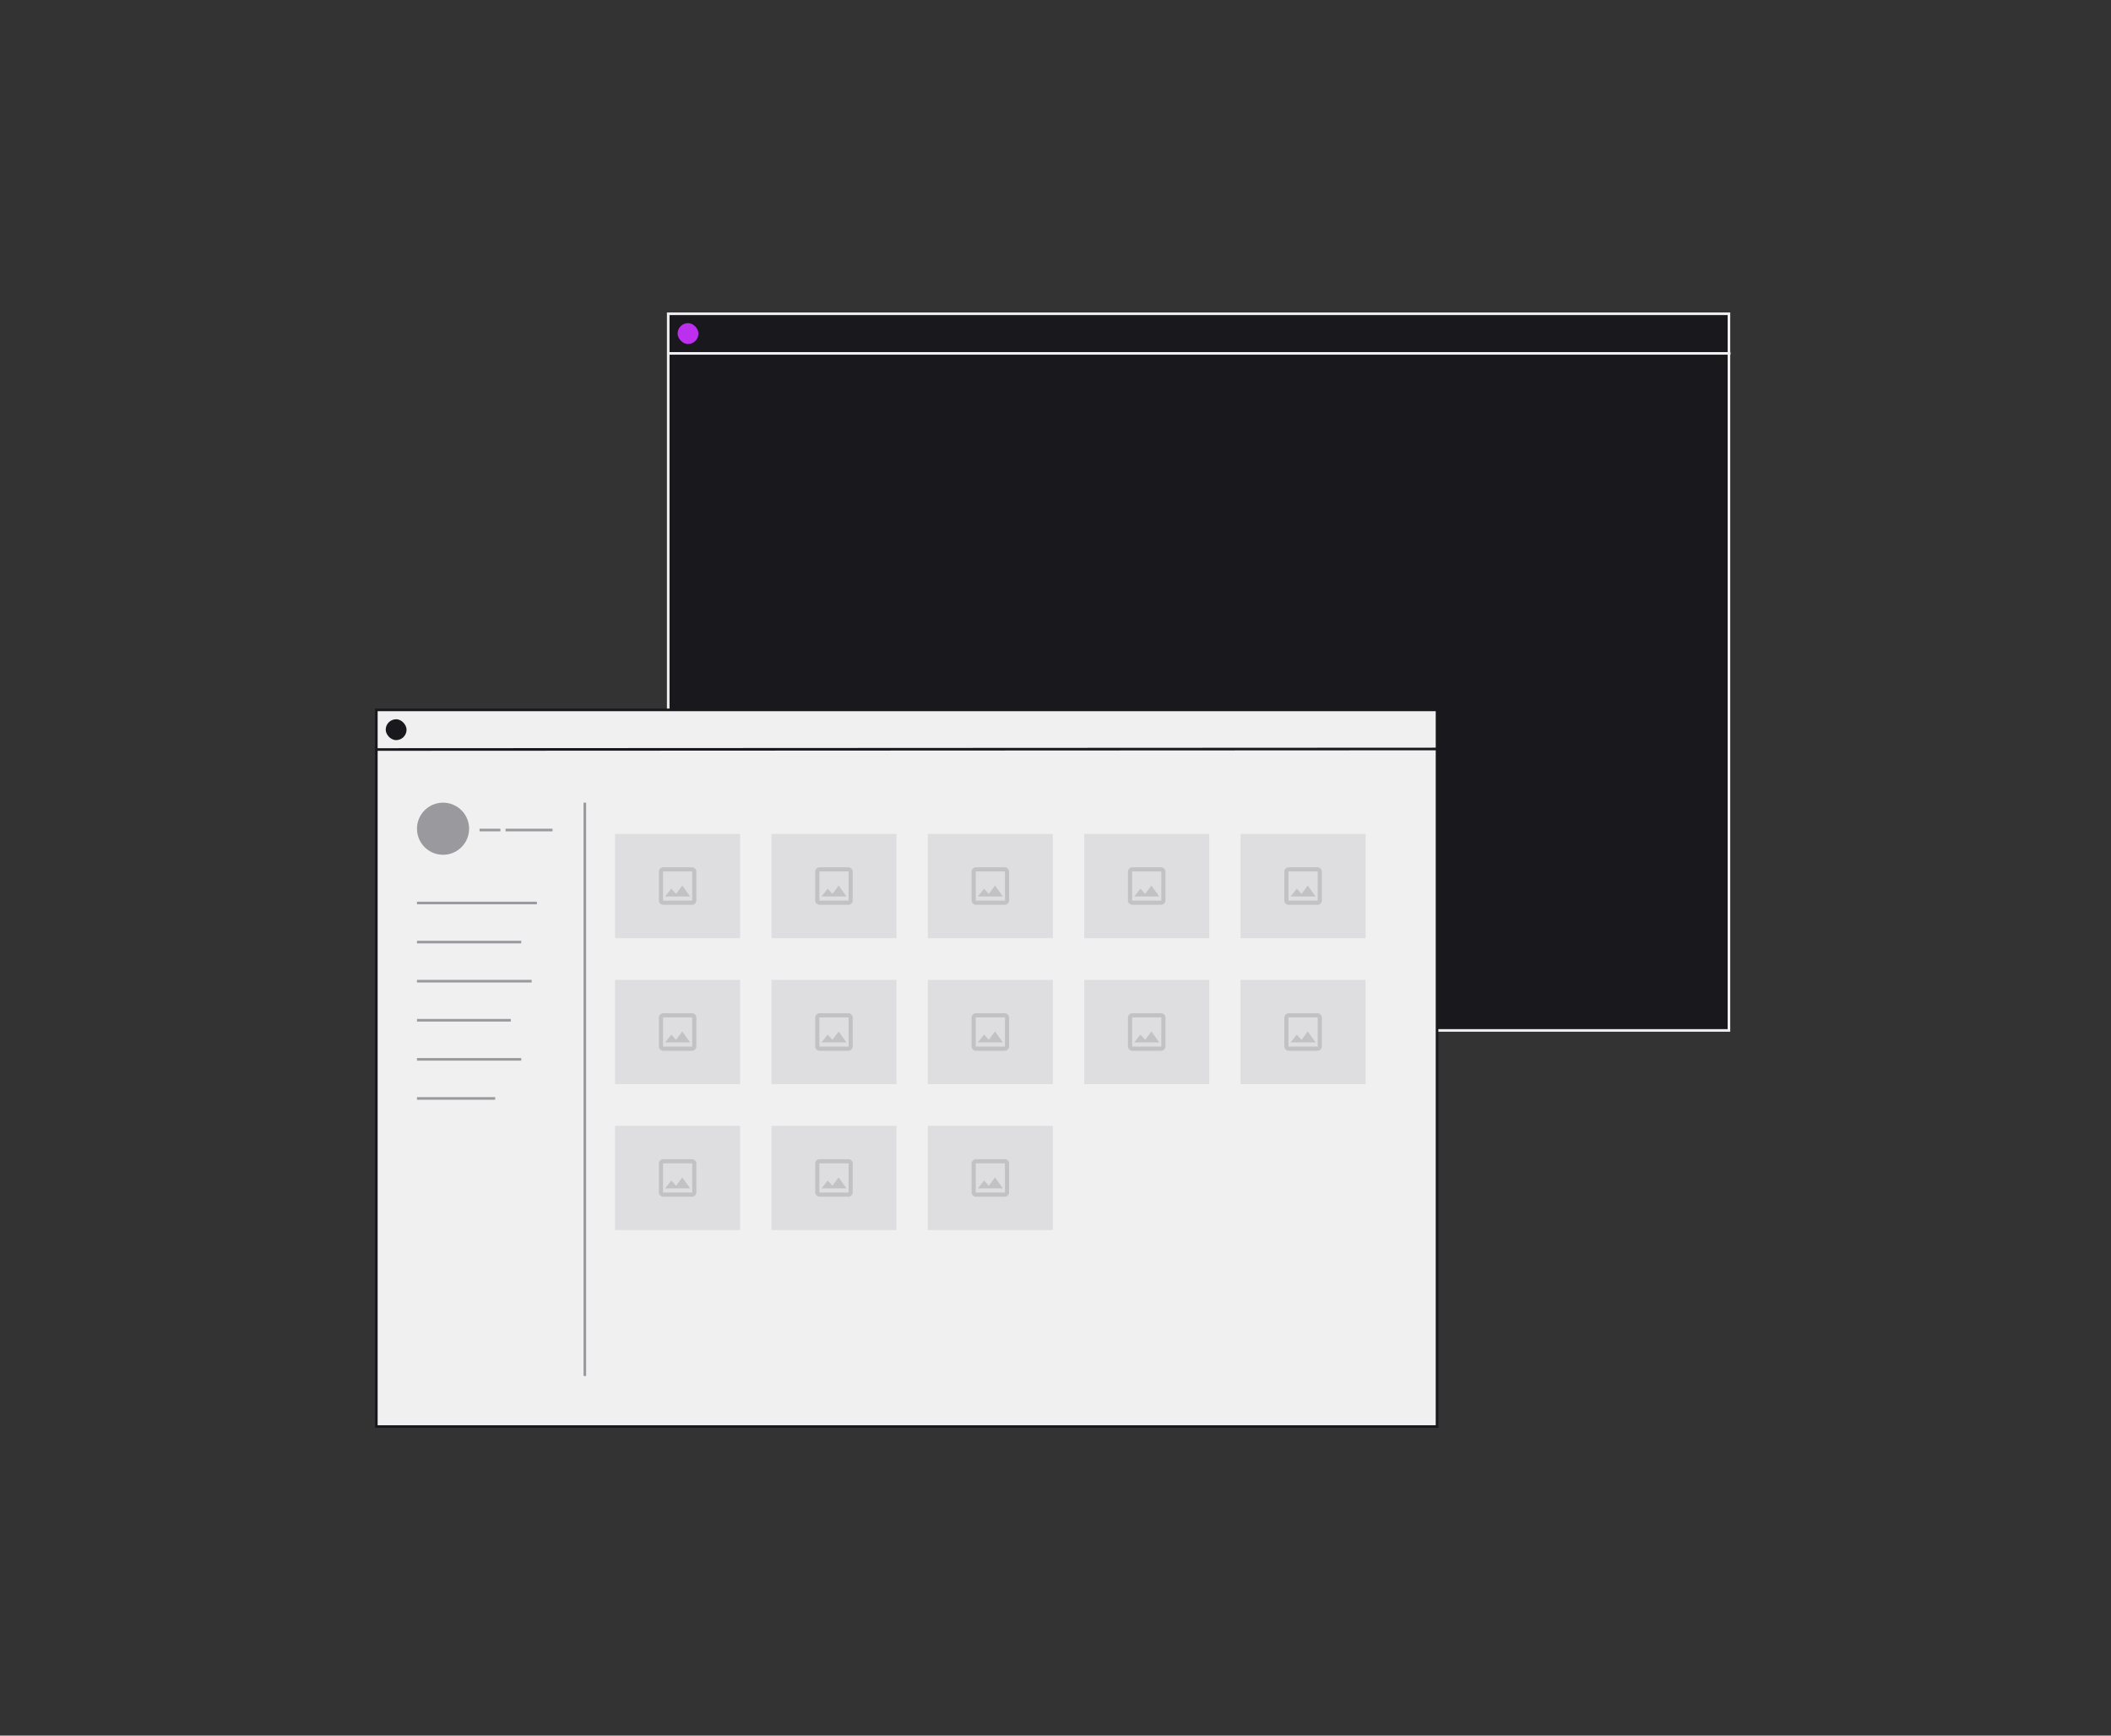 <svg xmlns="http://www.w3.org/2000/svg" viewBox="0 0 405 333" fill="none"><rect x="0" y="0" width="405" height="333" fill="#333333" stroke="none"/><style>
@keyframes a0_t { 0% { transform: translate(132px,76.3px); } 22.5% { transform: translate(132px,76.3px); animation-timing-function: cubic-bezier(.6,0,.4,1); } 25% { transform: translate(132px,81.8px); animation-timing-function: cubic-bezier(.6,0,.4,1); } 27.5% { transform: translate(132px,87.3px); animation-timing-function: cubic-bezier(.6,0,.4,1); } 30% { transform: translate(132px,92.8px); animation-timing-function: cubic-bezier(.6,0,.4,1); } 32.5% { transform: translate(132px,98.3px); } 51% { transform: translate(132px,98.3px); } 52% { transform: translate(132px,76.3px); animation-timing-function: cubic-bezier(.6,0,.4,1); } 64.5% { transform: translate(132px,76.3px); animation-timing-function: cubic-bezier(.6,0,.4,1); } 67% { transform: translate(132px,81.8px); animation-timing-function: cubic-bezier(.6,0,.4,1); } 69.5% { transform: translate(132px,87.3px); animation-timing-function: cubic-bezier(.6,0,.4,1); } 72% { transform: translate(132px,92.8px); } 100% { transform: translate(132px,92.8px); } }
@keyframes a0_o { 0% { opacity: 0; } 20% { opacity: 0; animation-timing-function: cubic-bezier(.4,0,1,1); } 22.5% { opacity: .5; } 32.5% { opacity: .5; } 35% { opacity: 1; } 50% { opacity: 1; } 51% { opacity: 0; } 62% { opacity: 0; animation-timing-function: cubic-bezier(.4,0,1,1); } 64.5% { opacity: .5; } 72% { opacity: .5; } 74.5% { opacity: 1; } 89.5% { opacity: 1; } 90.5% { opacity: 0; } 100% { opacity: 0; } }
@keyframes a0_f { 0% { fill: #BD2FEF; } 32.5% { fill: #BD2FEF; animation-timing-function: cubic-bezier(0,0,.6,1); } 35% { fill: #43a047; } 51% { fill: #43a047; } 52% { fill: #BD2FEF; } 72% { fill: #BD2FEF; } 74.5% { fill: #f44336; } 100% { fill: #f44336; } }
@keyframes a1_o { 0% { opacity: 1; } 97.5% { opacity: 1; } 100% { opacity: 0; } }
@keyframes a2_t { 0% { transform: translate(-148px,-78px); } 7% { transform: translate(-148px,-78px); animation-timing-function: cubic-bezier(.4,0,1,1); } 8% { transform: translate(-138px,-78px); } 100% { transform: translate(-138px,-78px); } }
@keyframes a2_o { 0% { opacity: 0; } 7.5% { opacity: 0; } 8% { opacity: 1; } 100% { opacity: 1; } }
@keyframes a3_t { 0% { transform: translate(-148px,-78px); } 6.5% { transform: translate(-148px,-78px); animation-timing-function: cubic-bezier(.4,0,1,1); } 7.5% { transform: translate(-138px,-78px); } 100% { transform: translate(-138px,-78px); } }
@keyframes a3_o { 0% { opacity: 0; } 7% { opacity: 0; } 7.5% { opacity: 1; } 100% { opacity: 1; } }
@keyframes a4_t { 0% { transform: translate(-148px,-78px); } 6% { transform: translate(-148px,-78px); animation-timing-function: cubic-bezier(.4,0,1,1); } 7% { transform: translate(-138px,-78px); } 100% { transform: translate(-138px,-78px); } }
@keyframes a4_o { 0% { opacity: 0; } 6.5% { opacity: 0; } 7% { opacity: 1; } 100% { opacity: 1; } }
@keyframes a5_t { 0% { transform: translate(-148px,-78px); } 5.5% { transform: translate(-148px,-78px); animation-timing-function: cubic-bezier(.4,0,1,1); } 6.5% { transform: translate(-138px,-78px); } 100% { transform: translate(-138px,-78px); } }
@keyframes a5_o { 0% { opacity: 0; } 6% { opacity: 0; } 6.5% { opacity: 1; } 100% { opacity: 1; } }
@keyframes a6_t { 0% { transform: translate(-148px,-78px); } 5% { transform: translate(-148px,-78px); animation-timing-function: cubic-bezier(.4,0,1,1); } 6% { transform: translate(-138px,-78px); } 100% { transform: translate(-138px,-78px); } }
@keyframes a6_o { 0% { opacity: 0; } 5.5% { opacity: 0; } 6% { opacity: 1; } 100% { opacity: 1; } }
@keyframes a7_t { 0% { transform: translate(-148px,-78px); } 4.5% { transform: translate(-148px,-78px); animation-timing-function: cubic-bezier(.4,0,1,1); } 5.5% { transform: translate(-138px,-78px); } 100% { transform: translate(-138px,-78px); } }
@keyframes a7_o { 0% { opacity: 0; } 5% { opacity: 0; } 5.5% { opacity: 1; } 100% { opacity: 1; } }
@keyframes a8_t { 0% { transform: translate(-148px,-78px); } 4% { transform: translate(-148px,-78px); animation-timing-function: cubic-bezier(.4,0,1,1); } 5% { transform: translate(-138px,-78px); } 100% { transform: translate(-138px,-78px); } }
@keyframes a8_o { 0% { opacity: 0; } 4.5% { opacity: 0; } 5% { opacity: 1; } 100% { opacity: 1; } }
@keyframes a9_t { 0% { transform: translate(147px,89px); } 3.5% { transform: translate(147px,89px); animation-timing-function: cubic-bezier(.4,0,1,1); } 4.5% { transform: translate(157px,89px); } 100% { transform: translate(157px,89px); } }
@keyframes a9_o { 0% { opacity: 0; } 4% { opacity: 0; } 4.5% { opacity: 1; } 100% { opacity: 1; } }
@keyframes a10_t { 0% { transform: translate(-148px,-78px); } 3% { transform: translate(-148px,-78px); animation-timing-function: cubic-bezier(.4,0,1,1); } 4% { transform: translate(-138px,-78px); } 100% { transform: translate(-138px,-78px); } }
@keyframes a10_o { 0% { opacity: 0; } 3.5% { opacity: 0; } 4% { opacity: 1; } 100% { opacity: 1; } }
@keyframes a11_t { 0% { transform: translate(-148px,-78px); } 2.5% { transform: translate(-148px,-78px); animation-timing-function: cubic-bezier(.4,0,1,1); } 3.5% { transform: translate(-138px,-78px); } 100% { transform: translate(-138px,-78px); } }
@keyframes a11_o { 0% { opacity: 0; } 3% { opacity: 0; } 3.5% { opacity: 1; } 100% { opacity: 1; } }
@keyframes a12_t { 0% { transform: translate(-10px,0px); } 10% { transform: translate(-10px,0px); animation-timing-function: cubic-bezier(.4,0,1,1); } 11% { transform: translate(0px,0px); } 35% { transform: translate(0px,0px); animation-timing-function: cubic-bezier(.4,0,1,1); } 36% { transform: translate(29.8px,0px); } 50% { transform: translate(29.8px,0px); animation-timing-function: cubic-bezier(0,0,.6,1); } 51% { transform: translate(0px,0px); } 100% { transform: translate(0px,0px); } }
@keyframes a12_o { 0% { opacity: 0; } 10.5% { opacity: 0; } 11% { opacity: 1; } 97.5% { opacity: 1; } 100% { opacity: 0; } }
@keyframes a13_f { 0% { fill: #f0f0f1; } 18% { fill: #f0f0f1; animation-timing-function: cubic-bezier(.4,0,1,1); } 19% { fill: #BD2FEF; animation-timing-function: cubic-bezier(0,0,.6,1); } 32.5% { fill: #BD2FEF; animation-timing-function: cubic-bezier(0,0,.6,1); } 35% { fill: #f0f0f1; animation-timing-function: cubic-bezier(.4,0,1,1); } 60% { fill: #f0f0f1; animation-timing-function: cubic-bezier(.4,0,1,1); } 61% { fill: #BD2FEF; animation-timing-function: cubic-bezier(0,0,.6,1); } 72% { fill: #BD2FEF; animation-timing-function: cubic-bezier(0,0,.6,1); } 74.5% { fill: #f0f0f1; } 100% { fill: #f0f0f1; } }
@keyframes a14_f { 0% { fill: #BD2FEF; } 18% { fill: #BD2FEF; animation-timing-function: cubic-bezier(.4,0,1,1); } 19% { fill: #fff; animation-timing-function: cubic-bezier(0,0,.6,1); } 32.5% { fill: #fff; animation-timing-function: cubic-bezier(0,0,.6,1); } 35% { fill: #BD2FEF; animation-timing-function: cubic-bezier(.4,0,1,1); } 60% { fill: #BD2FEF; animation-timing-function: cubic-bezier(.4,0,1,1); } 61% { fill: #fff; animation-timing-function: cubic-bezier(0,0,.6,1); } 72% { fill: #fff; animation-timing-function: cubic-bezier(0,0,.6,1); } 74.5% { fill: #BD2FEF; } 100% { fill: #BD2FEF; } }
@keyframes a15_t { 0% { transform: translate(0px,10px); } 74.5% { transform: translate(0px,10px); animation-timing-function: cubic-bezier(.4,0,1,1); } 75.5% { transform: translate(0px,0px); } 90% { transform: translate(0px,0px); animation-timing-function: cubic-bezier(0,0,.6,1); } 91% { transform: translate(0px,10px); } 100% { transform: translate(0px,10px); } }
@keyframes a15_o { 0% { opacity: 0; } 75% { opacity: 0; animation-timing-function: cubic-bezier(.4,0,1,1); } 75.5% { opacity: 1; } 90% { opacity: 1; animation-timing-function: cubic-bezier(0,0,.6,1); } 90.5% { opacity: 0; } 100% { opacity: 0; } }
@keyframes a16_t { 0% { transform: translate(-10px,0px); } 35% { transform: translate(-10px,0px); animation-timing-function: cubic-bezier(.4,0,1,1); } 36% { transform: translate(0px,0px); } 49.5% { transform: translate(0px,0px); animation-timing-function: cubic-bezier(0,0,.6,1); } 50.5% { transform: translate(-10px,0px); } 100% { transform: translate(-10px,0px); } }
@keyframes a16_o { 0% { opacity: 0; } 35.5% { opacity: 0; } 36% { opacity: 1; } 49.5% { opacity: 1; } 50% { opacity: 0; } 100% { opacity: 0; } }
@keyframes a17_t { 0% { transform: translate(0px,10px); } 34.5% { transform: translate(0px,10px); animation-timing-function: cubic-bezier(.4,0,1,1); } 35.5% { transform: translate(0px,0px); } 50% { transform: translate(0px,0px); animation-timing-function: cubic-bezier(0,0,.6,1); } 51% { transform: translate(0px,10px); } 100% { transform: translate(0px,10px); } }
@keyframes a17_o { 0% { opacity: 0; } 35% { opacity: 0; animation-timing-function: cubic-bezier(.4,0,1,1); } 35.5% { opacity: 1; } 50% { opacity: 1; animation-timing-function: cubic-bezier(0,0,.6,1); } 50.5% { opacity: 0; } 100% { opacity: 0; } }
</style><rect x="128.2" y="60.2" width="203.5" height="137.5" fill="#19191d" stroke="#f0f0f1" stroke-width=".5"/><rect width="67" height="4" fill="#BD2FEF" opacity="0" transform="translate(158.6,77.8) translate(-26.6,-1.6)" style="animation: 20s linear infinite both a0_t, 20s linear infinite both a0_o, 20s linear infinite both a0_f;"/><g transform="translate(138,78)" style="animation: 20s linear infinite both a1_o;"><g opacity="0" transform="translate(-148,-78)" style="animation: 20s linear infinite both a2_t, 20s linear infinite both a2_o;"><rect x="138" y="127" width="12" height=".5" fill="#f0f0f1"/><rect x="154" y="127" width="19" height=".5" fill="#BD2FEF"/></g><g opacity="0" transform="translate(-148,-78)" style="animation: 20s linear infinite both a3_t, 20s linear infinite both a3_o;"><rect x="149" y="122" width="14" height=".5" fill="#f0f0f1"/><rect x="167" y="122" width="24" height=".5" fill="#f0f0f1"/></g><g opacity="0" transform="translate(-148,-78)" style="animation: 20s linear infinite both a4_t, 20s linear infinite both a4_o;"><rect x="145" y="116.5" width="24" height=".5" fill="#f0f0f1"/><rect x="173" y="116.5" width="8" height=".5" fill="#f0f0f1"/></g><g opacity="0" transform="translate(-148,-78)" style="animation: 20s linear infinite both a5_t, 20s linear infinite both a5_o;"><rect x="145" y="111" width="24" height=".5" fill="#f0f0f1"/><rect x="173" y="111" width="16" height=".5" fill="#f0f0f1"/></g><g opacity="0" transform="translate(-148,-78)" style="animation: 20s linear infinite both a6_t, 20s linear infinite both a6_o;"><rect x="145" y="105.5" width="14" height=".5" fill="#f0f0f1"/><rect x="163" y="105.5" width="8" height=".5" fill="#f0f0f1"/><rect x="175" y="105.5" width="7" height=".5" fill="#f0f0f1"/></g><g opacity="0" transform="translate(-148,-78)" style="animation: 20s linear infinite both a7_t, 20s linear infinite both a7_o;"><rect x="145" y="100" width="24" height=".5" fill="#f0f0f1"/><rect x="173" y="100" width="16" height=".5" fill="#f0f0f1"/></g><g opacity="0" transform="translate(-148,-78)" style="animation: 20s linear infinite both a8_t, 20s linear infinite both a8_o;"><rect x="161" y="94.5" width="16" height=".5" fill="#f0f0f1"/><rect x="181" y="94.5" width="4.2" height=".5" fill="#f0f0f1"/><rect x="145" y="94.5" width="12" height=".5" fill="#f0f0f1"/></g><g transform="translate(-138,-78)"><rect width="11.7" height=".5" fill="#f0f0f1" opacity="0" transform="translate(-10,0) translate(157,89)" style="animation: 20s linear infinite both a9_t, 20s linear infinite both a9_o;"/></g><g opacity="0" transform="translate(-148,-78)" style="animation: 20s linear infinite both a10_t, 20s linear infinite both a10_o;"><rect x="145" y="83.5" width="8" height=".5" fill="#f0f0f1"/><rect x="157" y="83.5" width="38" height=".5" fill="#f0f0f1"/></g><g opacity="0" transform="translate(-148,-78)" style="animation: 20s linear infinite both a11_t, 20s linear infinite both a11_o;"><rect x="138" y="78" width="12" height=".5" fill="#BD2FEF"/><rect x="154" y="78" width="19" height=".5" fill="#f0f0f1"/></g></g><g><path stroke="#f0f0f1" stroke-width=".5" d="M128 67.8h204"/><rect x="130" y="62" width="4" height="4" rx="2" fill="#BD2FEF"/></g><rect x="72.2" y="136.2" width="203.5" height="137.5" fill="#f0f0f1" stroke="#19191d" stroke-width=".5"/><rect x="74" y="138" width="4" height="4" rx="2" fill="#19191d"/><path stroke="#19191d" stroke-width=".5" d="M72 143.8l204-0.1"/><g transform="translate(80,154)"><g transform="translate(-80,-154)"><ellipse cx="85" cy="159" fill="#99999e" rx="5" ry="5"/><rect x="92" y="159" width="4" height=".5" fill="#99999e"/><rect x="97" y="159" width="9" height=".5" fill="#99999e"/></g><g transform="translate(-80,-154)"><rect x="80" y="173" width="23" height=".5" fill="#99999e"/><rect x="80" y="195.5" width="18" height=".5" fill="#99999e"/><rect x="80" y="180.5" width="20" height=".5" fill="#99999e"/><rect x="80" y="203" width="20" height=".5" fill="#99999e"/><rect x="80" y="188" width="22" height=".5" fill="#99999e"/><rect x="80" y="210.5" width="15" height=".5" fill="#99999e"/></g><path stroke="#99999e" stroke-width=".5" d="M32.2 0v110"/></g><g><g><rect x="118" y="160" opacity=".2" width="24" height="20" fill="#99999e"/><path opacity=".4" fill-rule="evenodd" clip-rule="evenodd" d="M132.8 166.4h-5.6c-0.4 0-0.8 .4-0.8 .8v5.6c0 .4 .4 .8 .8 .8h5.6c.4 0 .8-0.4 .8-0.8v-5.6c0-0.4-0.4-0.8-0.8-0.8Zm0 .8v5.6h-5.6v-5.6h5.6Zm-3.1 4.3l1.2-1.6l1.5 2.1h-4.8l1.2-1.5l.9 1Z" fill="#99999e"/></g><g><rect x="148" y="160" opacity=".2" width="24" height="20" fill="#99999e"/><path opacity=".4" fill-rule="evenodd" clip-rule="evenodd" d="M162.8 166.4h-5.6c-0.4 0-0.8 .4-0.8 .8v5.6c0 .4 .4 .8 .8 .8h5.6c.4 0 .8-0.4 .8-0.8v-5.6c0-0.4-0.4-0.8-0.8-0.8Zm0 .8v5.6h-5.6v-5.6h5.6Zm-3.1 4.3l1.2-1.6l1.5 2.1h-4.8l1.2-1.5l.9 1Z" fill="#99999e"/></g><g><rect x="178" y="160" opacity=".2" width="24" height="20" fill="#99999e"/><path opacity=".4" fill-rule="evenodd" clip-rule="evenodd" d="M192.8 166.4h-5.6c-0.4 0-0.8 .4-0.8 .8v5.6c0 .4 .4 .8 .8 .8h5.6c.4 0 .8-0.4 .8-0.8v-5.6c0-0.4-0.4-0.8-0.8-0.8Zm0 .8v5.6h-5.6v-5.6h5.6Zm-3.1 4.3l1.2-1.6l1.5 2.1h-4.8l1.2-1.5l.9 1Z" fill="#99999e"/></g><g><rect x="208" y="160" opacity=".2" width="24" height="20" fill="#99999e"/><path opacity=".4" fill-rule="evenodd" clip-rule="evenodd" d="M222.8 166.4h-5.6c-0.4 0-0.8 .4-0.8 .8v5.6c0 .4 .4 .8 .8 .8h5.6c.4 0 .8-0.4 .8-0.8v-5.6c0-0.4-0.4-0.8-0.8-0.8Zm0 .8v5.6h-5.6v-5.6h5.6Zm-3.1 4.3l1.2-1.6l1.5 2.1h-4.8l1.2-1.5l.9 1Z" fill="#99999e"/></g><g><rect x="238" y="160" opacity=".2" width="24" height="20" fill="#99999e"/><path opacity=".4" fill-rule="evenodd" clip-rule="evenodd" d="M252.8 166.4h-5.6c-0.4 0-0.8 .4-0.8 .8v5.6c0 .4 .4 .8 .8 .8h5.6c.4 0 .8-0.4 .8-0.8v-5.6c0-0.4-0.4-0.8-0.8-0.8Zm0 .8v5.6h-5.6v-5.6h5.6Zm-3.1 4.3l1.2-1.6l1.5 2.1h-4.8l1.2-1.5l.9 1Z" fill="#99999e"/></g><g><rect x="118" y="188" opacity=".2" width="24" height="20" fill="#99999e"/><path opacity=".4" fill-rule="evenodd" clip-rule="evenodd" d="M132.8 194.4h-5.6c-0.4 0-0.8 .4-0.8 .8v5.6c0 .4 .4 .8 .8 .8h5.6c.4 0 .8-0.4 .8-0.8v-5.6c0-0.4-0.4-0.8-0.8-0.8Zm0 .8v5.6h-5.6v-5.6h5.6Zm-3.1 4.3l1.2-1.6l1.5 2.1h-4.8l1.2-1.5l.9 1Z" fill="#99999e"/></g><g><rect x="148" y="188" opacity=".2" width="24" height="20" fill="#99999e"/><path opacity=".4" fill-rule="evenodd" clip-rule="evenodd" d="M162.8 194.4h-5.6c-0.4 0-0.8 .4-0.8 .8v5.6c0 .4 .4 .8 .8 .8h5.6c.4 0 .8-0.4 .8-0.8v-5.6c0-0.4-0.4-0.8-0.8-0.8Zm0 .8v5.6h-5.6v-5.6h5.6Zm-3.1 4.3l1.2-1.6l1.5 2.1h-4.8l1.2-1.5l.9 1Z" fill="#99999e"/></g><g><rect x="178" y="188" opacity=".2" width="24" height="20" fill="#99999e"/><path opacity=".4" fill-rule="evenodd" clip-rule="evenodd" d="M192.8 194.4h-5.6c-0.4 0-0.8 .4-0.8 .8v5.6c0 .4 .4 .8 .8 .8h5.6c.4 0 .8-0.4 .8-0.8v-5.6c0-0.4-0.4-0.8-0.8-0.8Zm0 .8v5.6h-5.6v-5.6h5.6Zm-3.1 4.3l1.2-1.6l1.5 2.1h-4.8l1.2-1.5l.9 1Z" fill="#99999e"/></g><g><rect x="208" y="188" opacity=".2" width="24" height="20" fill="#99999e"/><path opacity=".4" fill-rule="evenodd" clip-rule="evenodd" d="M222.8 194.4h-5.6c-0.4 0-0.8 .4-0.8 .8v5.6c0 .4 .4 .8 .8 .8h5.6c.4 0 .8-0.4 .8-0.8v-5.6c0-0.4-0.4-0.8-0.8-0.8Zm0 .8v5.6h-5.6v-5.6h5.6Zm-3.1 4.3l1.2-1.6l1.5 2.1h-4.8l1.2-1.5l.9 1Z" fill="#99999e"/></g><g><rect x="238" y="188" opacity=".2" width="24" height="20" fill="#99999e"/><path opacity=".4" fill-rule="evenodd" clip-rule="evenodd" d="M252.8 194.4h-5.6c-0.4 0-0.8 .4-0.8 .8v5.6c0 .4 .4 .8 .8 .8h5.6c.4 0 .8-0.4 .8-0.8v-5.6c0-0.4-0.4-0.8-0.8-0.8Zm0 .8v5.6h-5.6v-5.6h5.6Zm-3.1 4.3l1.2-1.6l1.5 2.1h-4.8l1.2-1.5l.9 1Z" fill="#99999e"/></g><g><rect x="118" y="216" opacity=".2" width="24" height="20" fill="#99999e"/><path opacity=".4" fill-rule="evenodd" clip-rule="evenodd" d="M132.8 222.4h-5.6c-0.4 0-0.8 .4-0.8 .8v5.6c0 .4 .4 .8 .8 .8h5.6c.4 0 .8-0.4 .8-0.8v-5.6c0-0.4-0.4-0.8-0.8-0.8Zm0 .8v5.6h-5.6v-5.6h5.6Zm-3.1 4.3l1.2-1.6l1.5 2.1h-4.8l1.2-1.5l.9 1Z" fill="#99999e"/></g><g><rect x="148" y="216" opacity=".2" width="24" height="20" fill="#99999e"/><path opacity=".4" fill-rule="evenodd" clip-rule="evenodd" d="M162.8 222.4h-5.6c-0.4 0-0.8 .4-0.8 .8v5.6c0 .4 .4 .8 .8 .8h5.6c.4 0 .8-0.4 .8-0.8v-5.6c0-0.4-0.4-0.8-0.8-0.8Zm0 .8v5.6h-5.6v-5.6h5.6Zm-3.1 4.3l1.2-1.6l1.5 2.1h-4.8l1.2-1.5l.9 1Z" fill="#99999e"/></g><g><rect x="178" y="216" opacity=".2" width="24" height="20" fill="#99999e"/><path opacity=".4" fill-rule="evenodd" clip-rule="evenodd" d="M192.8 222.4h-5.6c-0.4 0-0.8 .4-0.8 .8v5.6c0 .4 .4 .8 .8 .8h5.6c.4 0 .8-0.4 .8-0.8v-5.6c0-0.4-0.4-0.8-0.8-0.8Zm0 .8v5.6h-5.6v-5.6h5.6Zm-3.1 4.3l1.2-1.6l1.5 2.1h-4.8l1.2-1.5l.9 1Z" fill="#99999e"/></g></g><g opacity="0" transform="translate(-10,0)" style="animation: 20s linear infinite both a12_t, 20s linear infinite both a12_o;"><rect width="23.5" height="19.5" stroke="#E3A5F8" stroke-width=".5" fill="#f0f0f1" transform="translate(208.2,216.2)" style="animation: 20s linear infinite both a13_f;"/><path d="M222 226.4h-1.6v1.6h-0.8v-1.6h-1.6v-0.8h1.6v-1.6h.8v1.6h1.6v.8Zm.8-4h-5.6c-0.4 0-0.8 .4-0.8 .8v5.6c0 .2 .1 .4 .2 .6c.2 .1 .4 .2 .6 .2h5.6c.2 0 .4-0.1 .6-0.2c.1-0.2 .2-0.4 .2-0.6v-5.6c0-0.4-0.4-0.8-0.8-0.8Z" fill="#BD2FEF" style="animation: 20s linear infinite both a14_f;"/></g><g opacity="0" transform="translate(0,10)" style="animation: 20s linear infinite both a15_t, 20s linear infinite both a15_o;"><rect x="216" y="260" width="54" height="8" fill="#f44336"/><g><path fill-rule="evenodd" clip-rule="evenodd" d="M264.6 264l1.4 1.4l-0.6 .6l-1.4-1.4l-1.4 1.4l-0.6-0.6l1.4-1.4l-1.4-1.4l.6-0.6l1.4 1.4l1.4-1.4l.6 .6l-1.4 1.4Z" fill="#fff"/></g><g><rect x="220" y="264" opacity=".5" width="20" height=".5" fill="#fff"/><rect x="243" y="264" opacity=".5" width="13" height=".5" fill="#fff"/></g></g><g opacity="0" transform="translate(-10,0)" style="animation: 20s linear infinite both a16_t, 20s linear infinite both a16_o;"><rect x="208" y="216" width="24" height="20" fill="#E3A5F8"/><path fill-rule="evenodd" clip-rule="evenodd" d="M222.8 222.4h-5.6c-0.4 0-0.8 .4-0.8 .8v5.6c0 .4 .4 .8 .8 .8h5.6c.4 0 .8-0.4 .8-0.8v-5.6c0-0.4-0.4-0.8-0.8-0.8Zm0 .8v5.6h-5.6v-5.6h5.6Zm-3.1 4.3l1.2-1.6l1.5 2.1h-4.8l1.2-1.5l.9 1Z" fill="#BD2FEF"/></g><g opacity="0" transform="translate(0,10)" style="animation: 20s linear infinite both a17_t, 20s linear infinite both a17_o;"><rect x="216" y="260" width="54" height="8" fill="#43a047"/><g><path fill-rule="evenodd" clip-rule="evenodd" d="M266.2 262.7l-2.9 3l-1.6-1.5l.6-0.6l.9 1l2.5-2.5l.6 .6h-0.1Z" fill="#fff"/></g><g><rect x="220" y="264" opacity=".5" width="20" height=".5" fill="#fff"/><rect x="243" y="264" opacity=".5" width="13" height=".5" fill="#fff"/></g></g></svg>